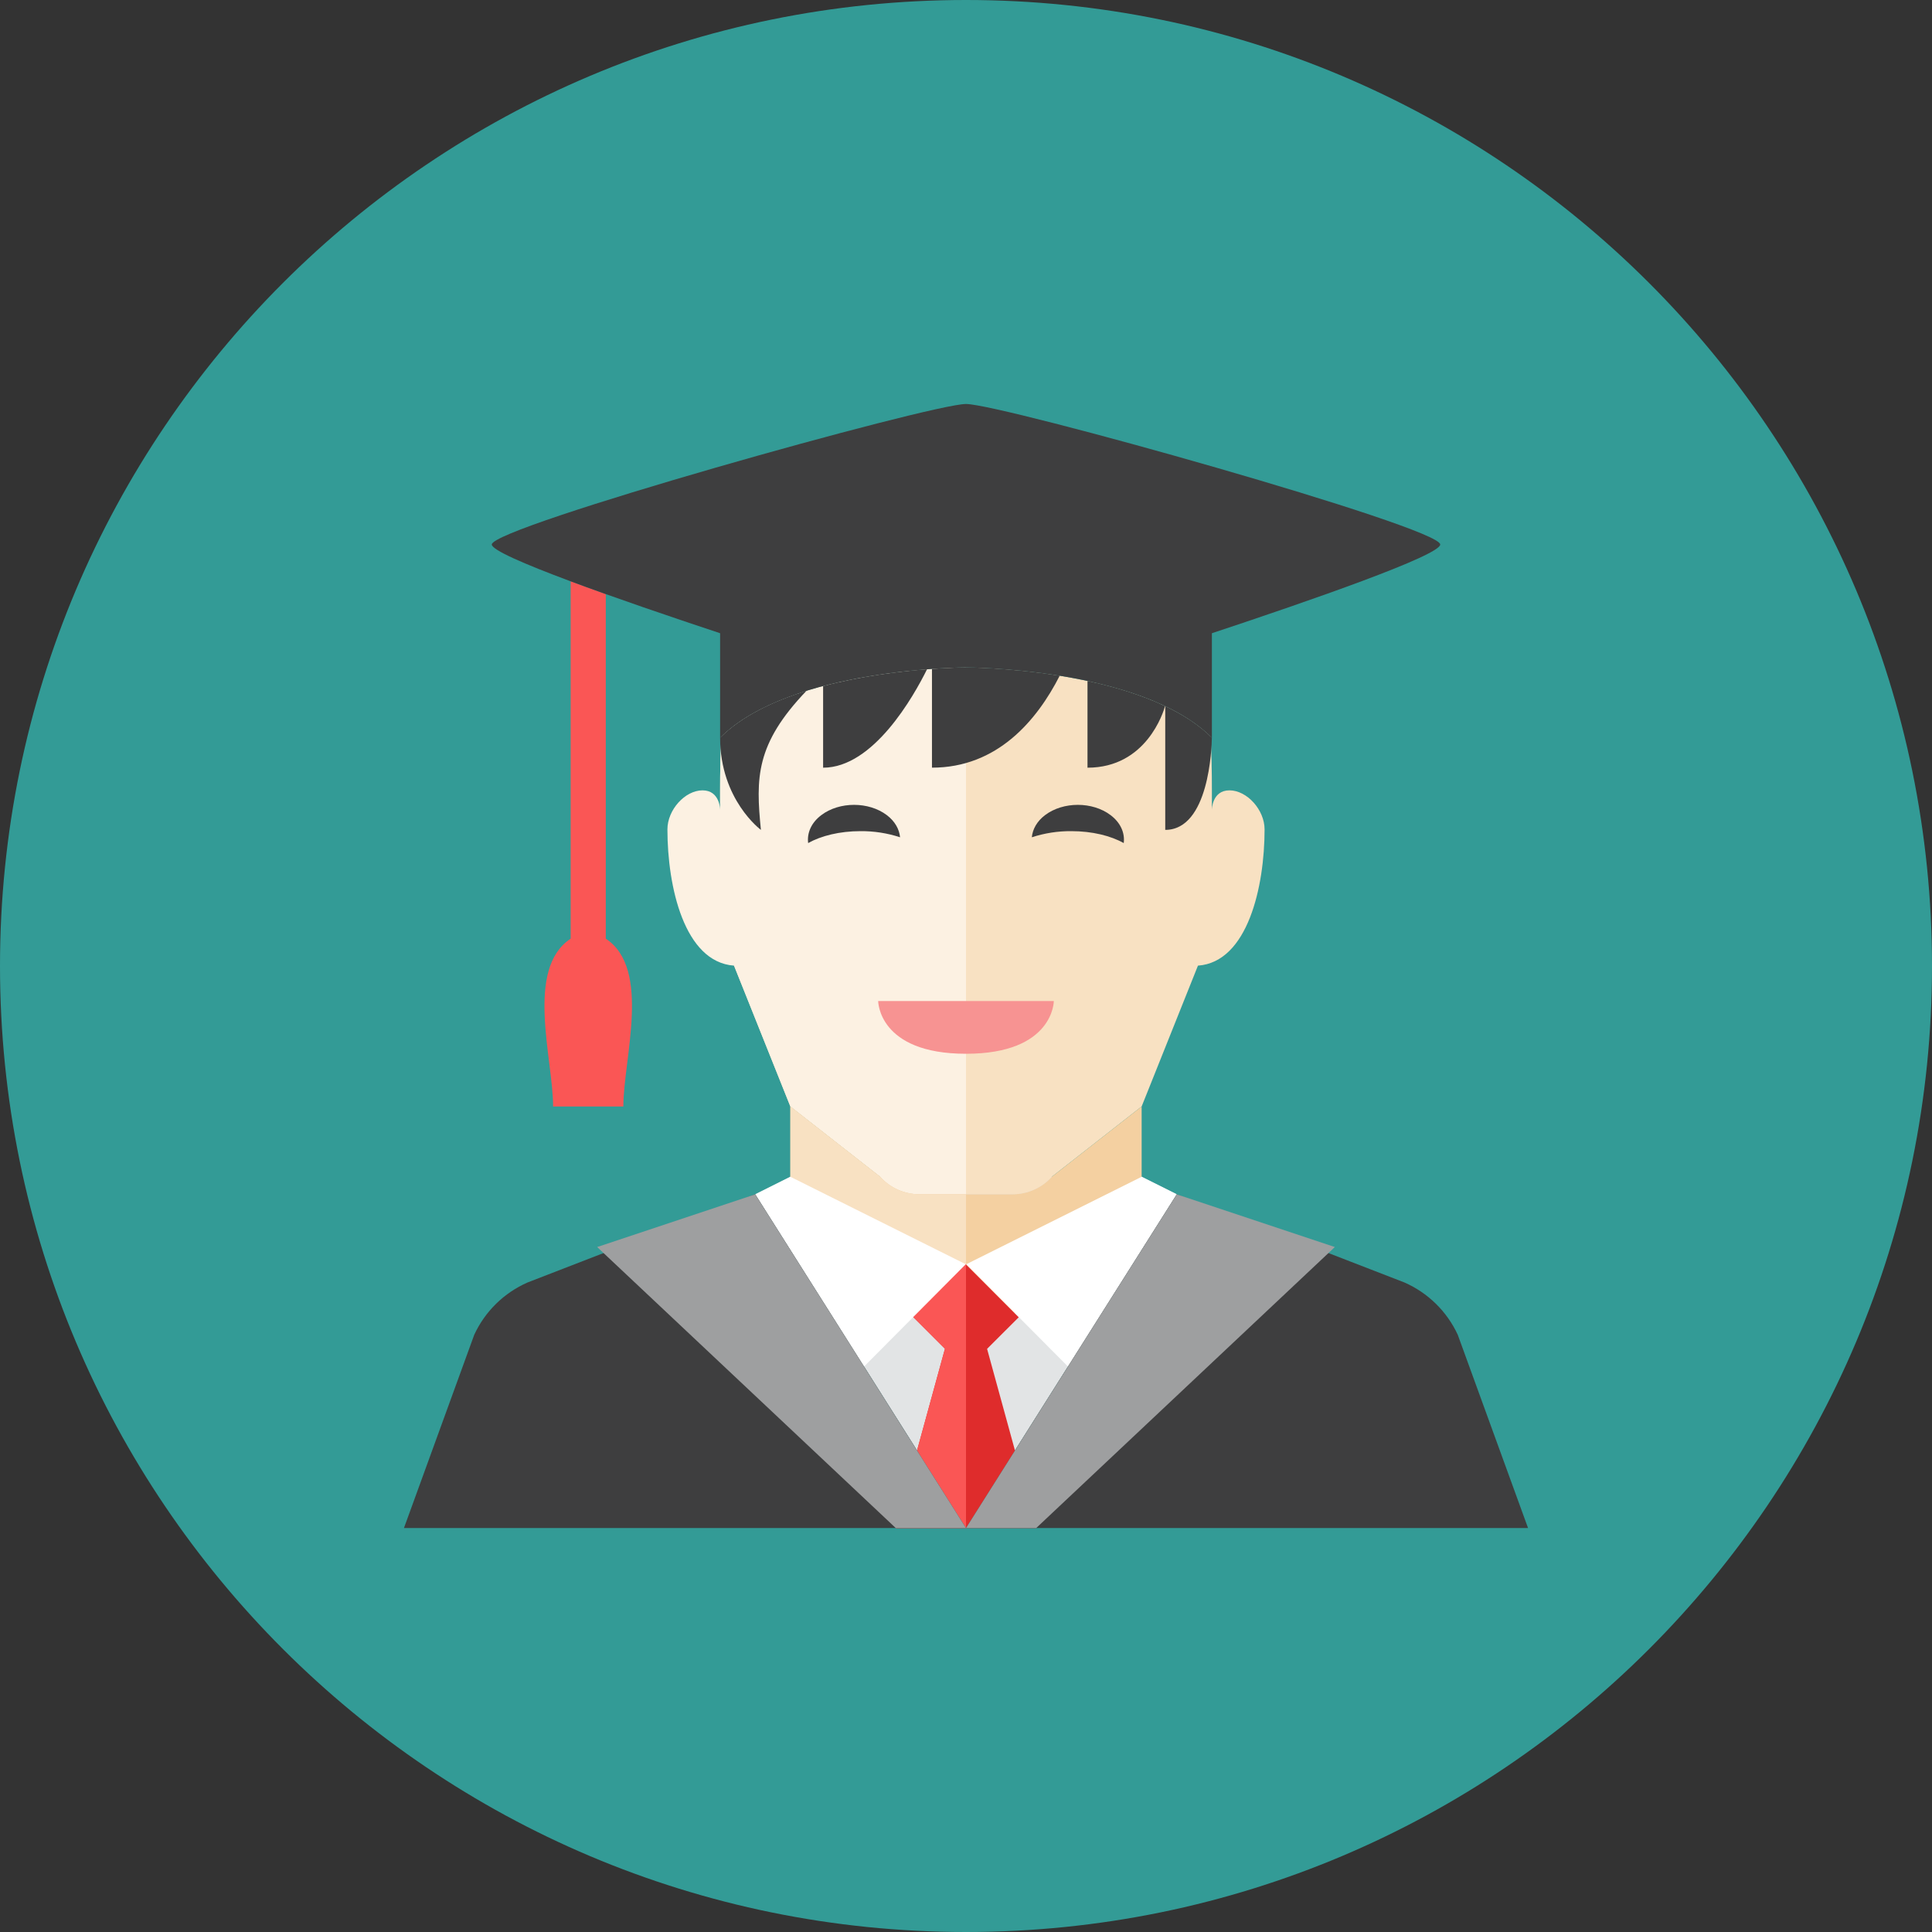 <svg width="70" height="70" viewBox="0 0 70 70" fill="none" xmlns="http://www.w3.org/2000/svg">
<rect x="0" y="0" width="70" height="70" fill="#333333" stroke="none"/>
<g clip-path="url(#clip0_410_1260)">
<path d="M35 70C54.33 70 70 54.33 70 35C70 15.67 54.33 0 35 0C15.67 0 0 15.67 0 35C0 54.33 15.67 70 35 70Z" fill="#339B96"/>
<path d="M42.636 43.271L41.364 42.635H28.637L27.364 43.271L35 55.364L42.636 43.271Z" fill="#E2E4E5"/>
<path d="M44.545 28.636C43.909 28.636 43.909 29.343 43.909 29.343V28.636C43.91 27.986 43.896 27.337 43.866 26.688C41.294 24.182 35 24.182 35 24.182C35 24.182 28.706 24.182 26.134 26.688C26.104 27.337 26.09 27.986 26.091 28.636V33.725L28.636 40.089L31.885 42.632C32.064 42.833 32.284 42.994 32.529 43.104C32.775 43.214 33.041 43.271 33.31 43.271H36.69C37.234 43.271 37.753 43.038 38.115 42.632L41.364 40.089L43.404 34.987C45.209 34.857 45.818 32.121 45.818 30.05C45.818 29.343 45.182 28.636 44.545 28.636Z" fill="#F8E1C2"/>
<path d="M26.091 28.636V29.343C26.091 29.343 26.091 28.636 25.454 28.636C24.818 28.636 24.182 29.343 24.182 30.05C24.182 32.12 24.791 34.857 26.595 34.987L28.636 40.089L31.885 42.632C32.064 42.833 32.283 42.994 32.529 43.104C32.775 43.214 33.041 43.271 33.31 43.271H35V24.182C35 24.182 28.706 24.182 26.133 26.688C26.104 27.337 26.09 27.986 26.091 28.636Z" fill="#FCF1E2"/>
<path d="M31.818 36.27H38.182C38.182 36.27 38.182 38.18 35 38.18C31.818 38.18 31.818 36.27 31.818 36.27Z" fill="#F79392"/>
<path d="M38.818 30.114C39.576 30.114 40.249 30.284 40.715 30.546C40.761 30.184 40.606 29.811 40.239 29.534C39.584 29.037 38.52 29.037 37.864 29.534C37.569 29.758 37.413 30.044 37.385 30.336C37.847 30.185 38.332 30.11 38.818 30.114ZM31.178 30.114C30.42 30.114 29.747 30.284 29.281 30.546C29.235 30.184 29.39 29.811 29.757 29.534C30.412 29.037 31.476 29.037 32.132 29.534C32.427 29.758 32.583 30.044 32.611 30.336C32.148 30.185 31.664 30.11 31.178 30.114Z" fill="#3E3E3F"/>
<path d="M36.689 43.271H33.31C33.041 43.271 32.775 43.214 32.529 43.104C32.284 42.994 32.064 42.833 31.885 42.632L28.636 40.089V42.953C28.636 42.953 28.636 47.725 35 47.725C41.364 47.725 41.364 42.953 41.364 42.953V40.089L38.115 42.632C37.936 42.833 37.716 42.994 37.471 43.104C37.225 43.214 36.959 43.271 36.689 43.271Z" fill="#F4D0A1"/>
<path d="M35 24.182C35 24.182 34.517 24.182 33.767 24.235V27.814C36.133 27.814 37.567 26.106 38.395 24.483C36.533 24.182 35 24.182 35 24.182ZM29.221 25.029C28.014 25.405 26.872 25.946 26.091 26.727C26.091 28.981 27.569 30.068 27.569 30.068C27.382 28.187 27.372 26.961 29.221 25.029ZM29.823 24.858V27.815C31.646 27.815 33.1 25.235 33.589 24.248C32.593 24.326 31.199 24.494 29.823 24.858ZM42.219 25.585V30.068C43.802 30.068 43.903 27.102 43.908 26.727C43.45 26.268 42.866 25.893 42.219 25.585ZM39.402 24.672V27.815C41.536 27.815 42.154 25.797 42.213 25.582C41.343 25.169 40.359 24.877 39.402 24.672Z" fill="#3E3E3F"/>
<path d="M31.885 42.632L28.636 40.089V42.953C28.636 42.953 28.636 47.725 35 47.725V43.271H33.31C33.041 43.271 32.775 43.214 32.529 43.104C32.284 42.994 32.064 42.833 31.885 42.632Z" fill="#F8E1C2"/>
<path d="M21.949 34.01V21.525C21.523 21.373 21.099 21.219 20.676 21.061V34.01C19.015 35.105 20.04 38.369 20.04 40.091H22.585C22.585 38.369 23.61 35.105 21.949 34.01Z" fill="#FA5655"/>
<path d="M52.182 19.728C52.182 19.091 36.273 14.637 35 14.637C33.727 14.637 17.818 19.091 17.818 19.728C17.818 20.125 22.548 21.768 26.091 22.943V26.728C28.637 24.182 35 24.182 35 24.182C35 24.182 41.364 24.182 43.909 26.728V22.943C47.453 21.768 52.182 20.125 52.182 19.728Z" fill="#3E3E3F"/>
<path d="M42.614 43.311L42.637 43.273L41.364 42.637L35.01 45.806L38.696 49.514L42.614 43.311Z" fill="white"/>
<path d="M37.545 55.363L35.764 48.872L36.909 47.728L34.988 45.804L33.08 47.712L34.237 48.868L32.455 55.363H37.545Z" fill="#DF2C2C"/>
<path d="M35 55.363V45.816L34.988 45.804L33.08 47.712L34.237 48.868L32.455 55.363H35Z" fill="#FA5655"/>
<path d="M27.386 43.311L27.364 43.273L28.637 42.637L34.991 45.806L31.304 49.514L27.386 43.311Z" fill="white"/>
<path d="M14.636 55.363L17.182 48.363C17.573 47.515 18.262 46.84 19.118 46.465L27.363 43.273L35 55.363H14.636ZM55.364 55.363L52.818 48.363C52.426 47.515 51.737 46.84 50.882 46.465L42.636 43.273L35 55.363H55.364Z" fill="#3E3E3F"/>
<path d="M35 55.363L27.363 43.273L21.636 45.182L32.454 55.363H35ZM35 55.363L42.636 43.273L48.364 45.182L37.545 55.363H35Z" fill="#9E9FA0"/>
</g>
<defs>
<clipPath id="clip0_410_1260">
<rect width="70" height="70" fill="white"/>
</clipPath>
</defs>
</svg>
